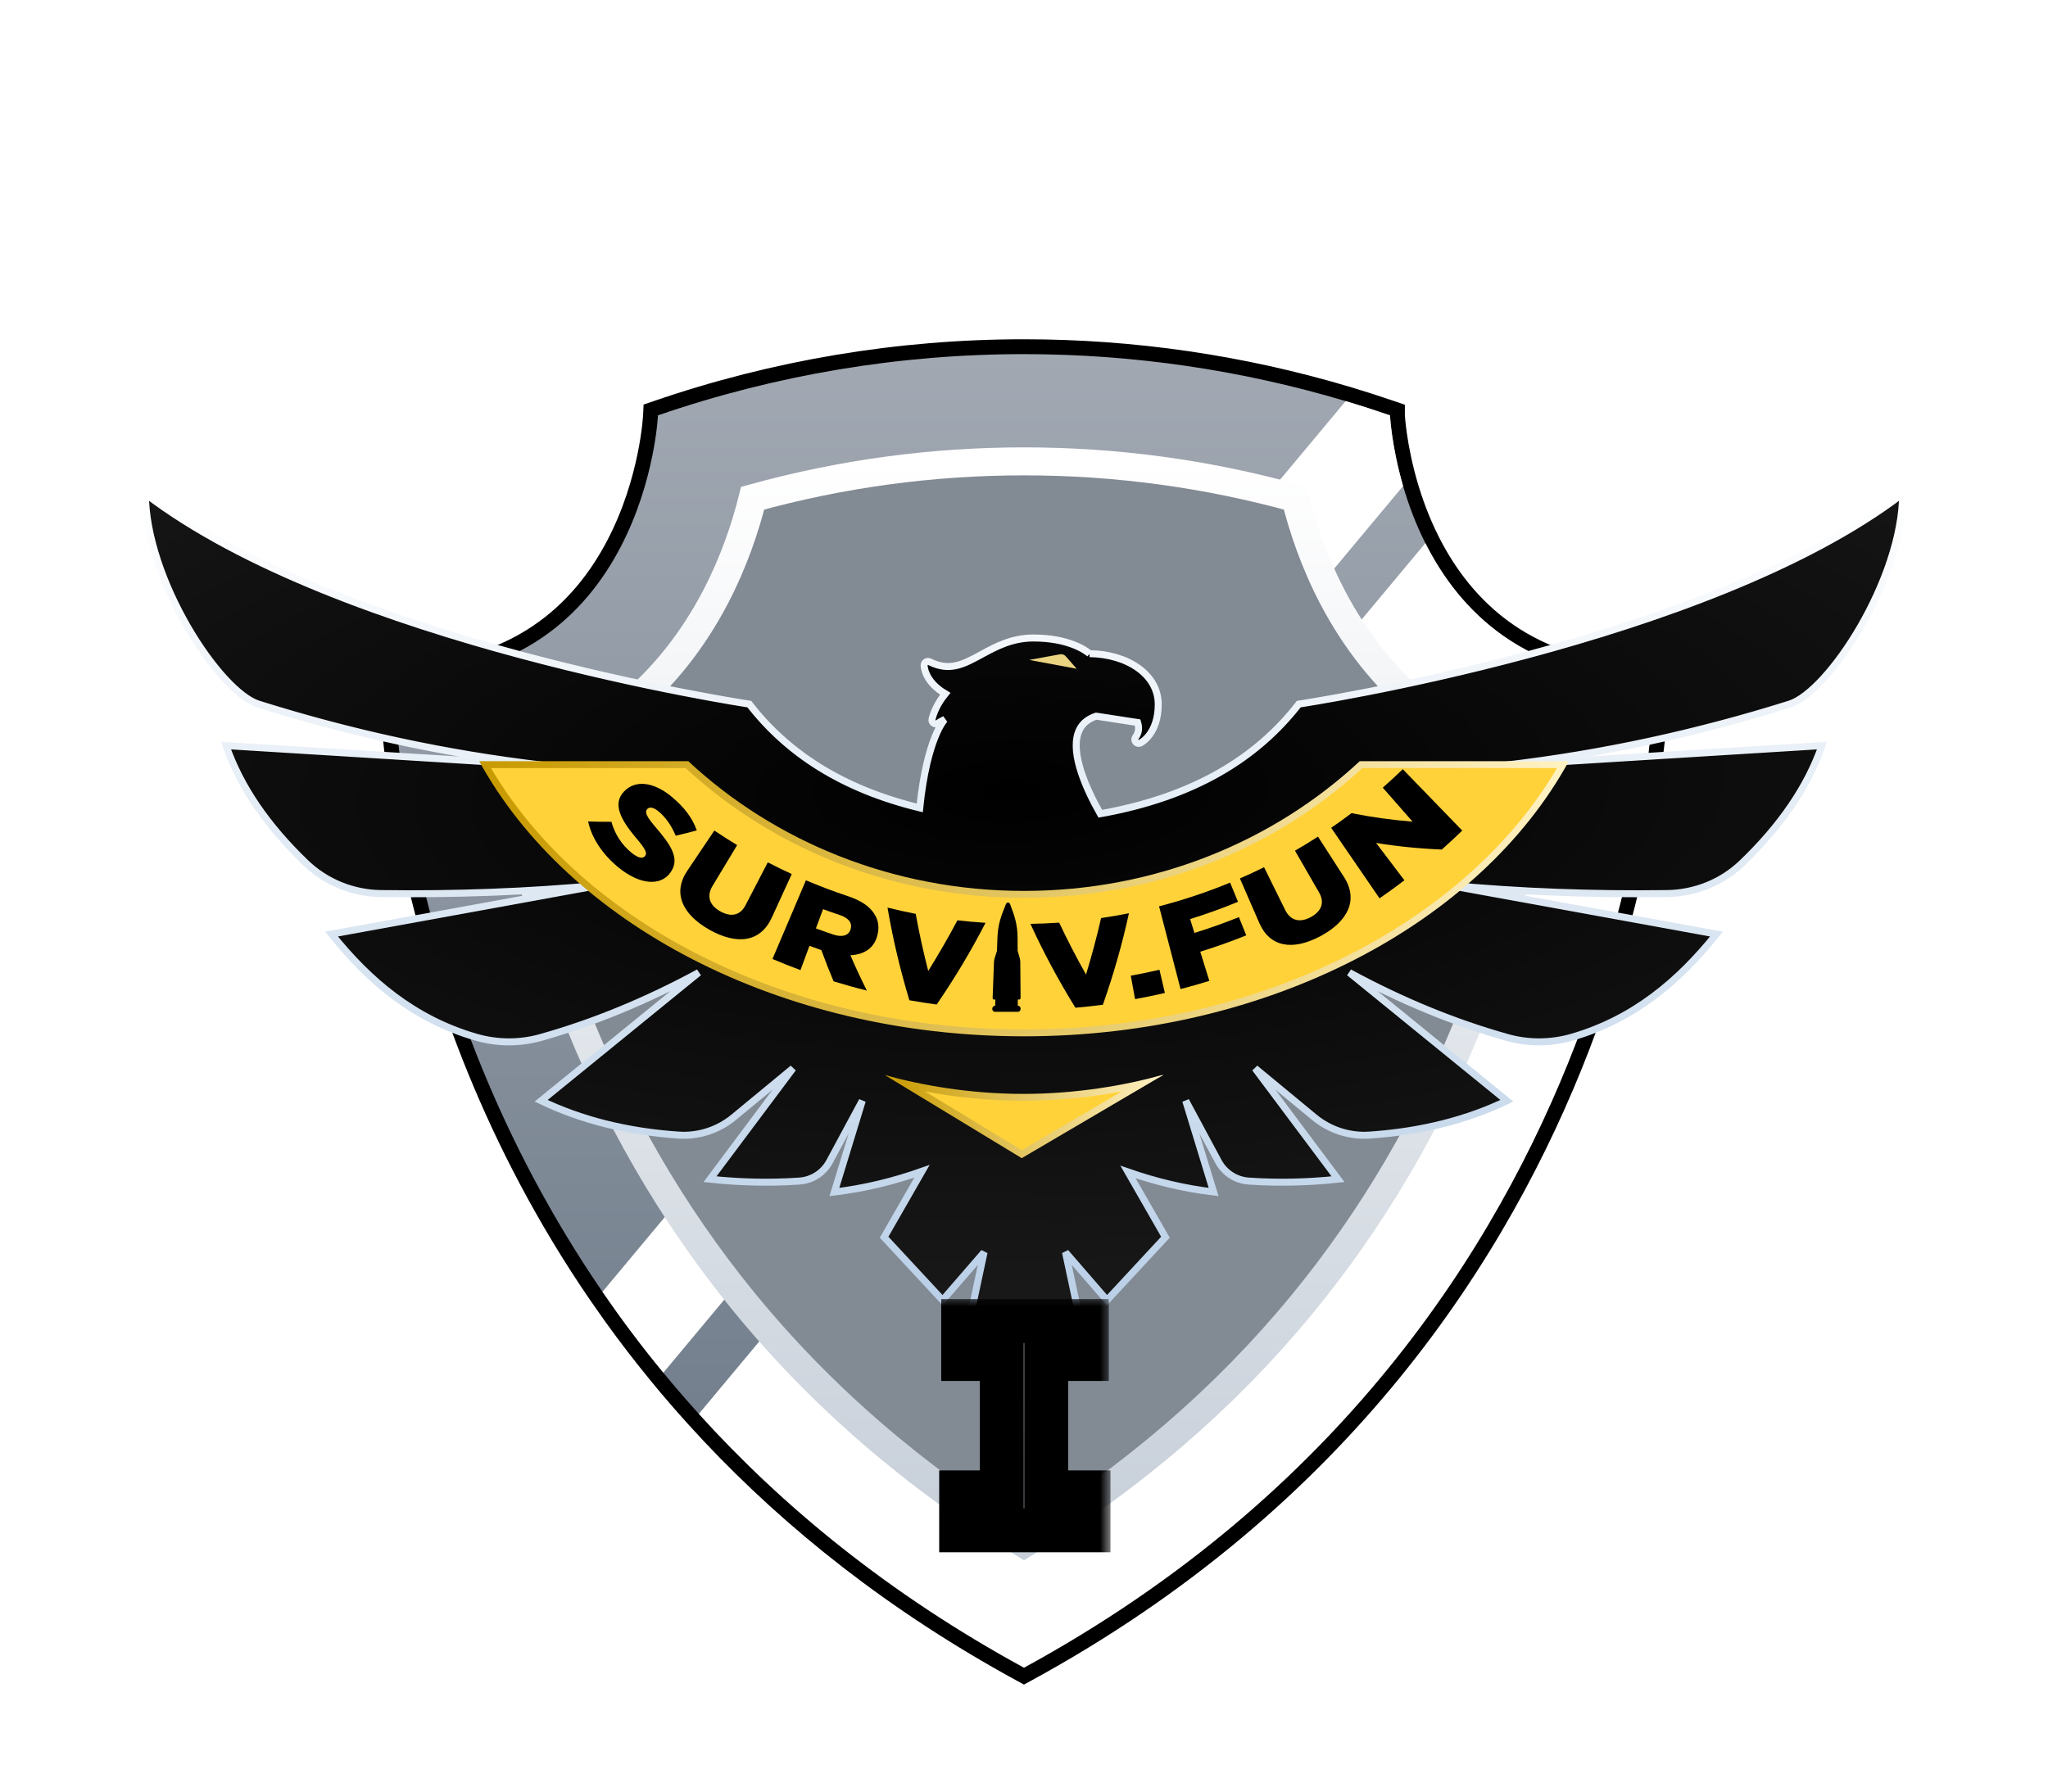 <svg width="96" height="84" viewBox="0 0 96 84" fill="none" xmlns="http://www.w3.org/2000/svg">
<path d="M65.505 19.474C65.508 19.513 65.58 20.883 66.105 22.69C66.341 23.504 66.67 24.405 67.124 25.308C67.899 26.849 69.037 28.394 70.705 29.554C72.37 30.712 74.582 31.5 77.531 31.5H77.88V31.856C77.88 31.86 77.879 31.866 77.879 31.874C77.879 31.889 77.879 31.912 77.879 31.941C77.878 32.001 77.876 32.089 77.872 32.204C77.865 32.433 77.85 32.77 77.821 33.203C77.763 34.07 77.646 35.323 77.414 36.877C76.95 39.983 76.022 44.293 74.165 49.107C70.451 58.739 63.019 70.398 48.165 78.495L47.998 78.586L47.832 78.495C41.85 75.233 37.068 71.393 33.25 67.338L32.5 66.524C31.926 65.89 31.366 65.241 30.823 64.58V64.579C30.064 63.657 29.335 62.711 28.639 61.741L27.953 60.763C23.036 53.593 20.578 46.37 19.35 40.941C18.735 38.226 18.427 35.958 18.273 34.366C18.197 33.57 18.158 32.943 18.139 32.514C18.129 32.3 18.125 32.134 18.122 32.022C18.121 31.966 18.119 31.923 18.119 31.894V31.5H18.468C24.218 31.5 27.205 28.504 28.775 25.5C29.565 23.99 29.996 22.476 30.229 21.338C30.345 20.769 30.412 20.296 30.449 19.967C30.468 19.802 30.479 19.673 30.485 19.587C30.489 19.543 30.491 19.51 30.492 19.488C30.493 19.477 30.494 19.47 30.494 19.465V19.458L30.505 19.221L30.73 19.144C36.286 17.231 42.122 16.254 47.999 16.255C53.112 16.255 58.225 16.994 63.176 18.472C63.878 18.682 64.576 18.906 65.269 19.144L65.505 19.225V19.474Z" fill="url(#paint0_linear_2329_2181)" stroke="black" stroke-width="0.697"/>
<path d="M65.77 22.787L31.094 64.359C30.087 63.137 29.136 61.871 28.242 60.565L63.077 18.806C63.775 19.014 64.468 19.237 65.157 19.474C65.157 19.474 65.222 20.901 65.77 22.787ZM77.532 31.849C77.532 31.849 77.532 62.09 47.999 78.189C41.654 74.729 36.67 70.616 32.759 66.29L66.814 25.465C68.402 28.622 71.5 31.849 77.532 31.849Z" fill="white"/>
<path d="M48 72.387C42.872 69.259 38.448 65.431 34.825 60.982C31.486 56.882 28.802 52.236 26.85 47.173C25.222 42.952 24.346 39.008 23.903 36.108C28.075 34.85 31.407 32.074 33.541 27.99C34.396 26.354 34.938 24.731 35.281 23.358C39.421 22.211 43.686 21.631 48 21.631C52.314 21.631 56.58 22.211 60.72 23.358C61.066 24.741 61.612 26.376 62.474 28.019C64.608 32.084 67.931 34.849 72.09 36.106C71.66 38.967 70.786 43.027 69.006 47.54C67.035 52.541 64.347 57.128 61.016 61.176C57.423 65.542 53.053 69.304 48 72.387Z" fill="#828A94" stroke="url(#paint1_linear_2329_2181)" stroke-width="1.313"/>
<g filter="url(#filter0_d_2329_2181)">
<path d="M83.888 33.012C85.716 32.437 89.166 27.19 89.188 23.148C80.035 30.148 60.881 33.012 60.881 33.012C58.917 35.541 55.975 37.37 51.576 38.153C50.926 37.006 50.196 35.389 50.532 34.375C50.662 33.985 50.94 33.726 51.381 33.577H51.385L53.327 33.876C53.394 34.099 53.396 34.345 53.231 34.561C53.18 34.628 53.184 34.722 53.237 34.788C53.273 34.83 53.324 34.854 53.378 34.854C53.405 34.854 53.432 34.848 53.461 34.834C53.495 34.817 54.293 34.402 54.293 33.023C54.293 31.645 52.884 30.675 51.073 30.645L51.075 30.647C50.866 30.475 50.067 29.913 48.44 29.913C47.422 29.913 46.669 30.325 46.003 30.687C45.174 31.14 44.517 31.498 43.582 31.031C43.526 31.002 43.458 31.006 43.404 31.038C43.35 31.071 43.318 31.13 43.318 31.194C43.318 31.227 43.33 31.948 44.309 32.527C44.121 32.758 43.821 33.188 43.689 33.713C43.671 33.786 43.7 33.863 43.761 33.907C43.823 33.952 43.905 33.952 43.968 33.907C44.032 33.866 44.152 33.794 44.288 33.726C44.288 33.726 43.454 34.559 43.113 37.879C39.432 36.986 36.883 35.281 35.121 33.012C35.121 33.012 15.967 30.148 6.814 23.148C6.836 27.19 10.286 32.438 12.115 33.012C16.432 34.369 20.868 35.34 25.439 35.876L10.593 34.957C11.262 36.879 12.515 38.714 14.34 40.464C15.284 41.37 16.541 41.877 17.848 41.895C21.334 41.942 24.773 41.818 28.157 41.498L15.54 43.796C17.297 45.989 19.398 47.778 22.3 48.625C23.293 48.915 24.348 48.924 25.345 48.644C27.848 47.941 30.315 46.919 32.752 45.599L25.366 51.61C27.205 52.492 29.331 53.052 31.811 53.22C32.745 53.282 33.667 52.983 34.388 52.387L37.169 50.09L33.282 55.287C34.684 55.437 36.082 55.47 37.475 55.375C38.071 55.334 38.603 54.988 38.885 54.462L40.42 51.61L39.112 55.888C40.505 55.722 41.872 55.392 43.216 54.917L41.443 58.008L44.184 60.962L46.128 58.717L45.375 62.245L48.036 65.112L50.697 62.245L49.945 58.717L51.889 60.962L54.63 58.008L52.876 54.949C54.19 55.407 55.527 55.726 56.888 55.888L55.581 51.61L57.115 54.462C57.398 54.988 57.931 55.334 58.525 55.375C59.917 55.47 61.315 55.437 62.719 55.287L58.832 50.09L61.612 52.387C62.334 52.983 63.256 53.282 64.189 53.22C66.669 53.053 68.796 52.492 70.635 51.61L63.249 45.599C65.684 46.92 68.153 47.941 70.656 48.644C71.652 48.924 72.707 48.915 73.701 48.625C76.602 47.778 78.703 45.989 80.46 43.796L67.844 41.498C71.227 41.818 74.665 41.942 78.152 41.895C79.459 41.877 80.717 41.37 81.661 40.464C83.486 38.714 84.738 36.879 85.407 34.957L70.565 35.876C75.135 35.34 79.571 34.369 83.888 33.012Z" fill="url(#paint2_radial_2329_2181)" stroke="url(#paint3_linear_2329_2181)" stroke-width="0.328"/>
<path d="M42.473 50.823C43.888 51.149 45.782 51.449 47.965 51.449C50.229 51.449 52.191 51.117 53.515 50.812L47.894 54.115L42.473 50.823Z" fill="#FFD23A"/>
<path d="M52.59 51.17L47.896 53.928L43.359 51.173C44.645 51.417 46.213 51.609 47.965 51.609C49.746 51.609 51.342 51.405 52.59 51.17ZM54.531 50.402H54.478C52.786 50.877 50.486 51.288 47.966 51.288C45.445 51.288 43.163 50.877 41.47 50.402L41.483 50.409C41.511 50.426 41.586 50.475 41.708 50.545L47.894 54.301L54.167 50.614C54.407 50.486 54.531 50.402 54.531 50.402Z" fill="url(#paint4_linear_2329_2181)"/>
<path d="M48 48.427C42.451 48.427 37.105 47.185 32.539 44.835C28.182 42.592 24.799 39.491 22.737 35.851H32.201C36.433 39.773 42.041 41.931 48 41.931C53.958 41.931 59.566 39.773 63.799 35.851H73.263C71.201 39.491 67.818 42.593 63.461 44.835C58.895 47.185 53.548 48.427 48 48.427Z" fill="#FFD23A"/>
<path d="M72.985 36.012C72.006 37.678 70.735 39.242 69.2 40.664C67.528 42.212 65.573 43.568 63.387 44.692C58.844 47.03 53.523 48.267 48 48.267C42.477 48.267 37.156 47.031 32.613 44.692C30.428 43.567 28.472 42.212 26.8 40.664C25.265 39.242 23.994 37.678 23.016 36.012H32.139C36.395 39.933 42.023 42.092 48 42.092C53.977 42.092 59.604 39.933 63.861 36.012H72.985ZM73.537 35.69H63.736C59.703 39.448 54.142 41.771 48 41.771C41.859 41.771 36.297 39.448 32.265 35.69H22.464C26.608 43.26 36.48 48.588 48 48.588C59.52 48.588 69.393 43.26 73.537 35.69Z" fill="url(#paint5_linear_2329_2181)"/>
<path d="M27.569 38.515C27.936 38.528 28.3 38.533 28.66 38.53C28.822 39.113 29.145 39.608 29.607 39.985C29.905 40.228 30.127 40.276 30.236 40.136C30.238 40.133 30.24 40.131 30.243 40.127C30.342 40 30.271 39.821 29.819 39.291C29.121 38.458 28.681 37.7 29.256 37.104C29.259 37.102 29.261 37.099 29.265 37.096C29.789 36.556 30.645 36.657 31.485 37.356C32.09 37.858 32.456 38.358 32.662 38.934C32.337 39.023 32.008 39.106 31.674 39.183C31.479 38.714 31.201 38.318 30.872 38.045C30.626 37.841 30.435 37.823 30.341 37.932C30.338 37.935 30.336 37.938 30.334 37.941C30.219 38.074 30.285 38.261 30.726 38.777C31.468 39.634 31.873 40.267 31.443 40.885C31.441 40.889 31.439 40.892 31.437 40.895C30.974 41.566 29.992 41.49 28.985 40.667C28.247 40.064 27.733 39.29 27.569 38.515Z" fill="black"/>
<path d="M32.229 40.808C32.648 40.186 33.066 39.563 33.485 38.941C33.837 39.178 34.193 39.406 34.554 39.624C34.17 40.26 33.787 40.896 33.403 41.532C33.103 42.025 33.267 42.45 33.761 42.728C34.256 43.005 34.692 42.938 34.951 42.434C35.298 41.766 35.644 41.099 35.99 40.431C36.361 40.624 36.736 40.807 37.114 40.98C36.805 41.654 36.496 42.327 36.188 43C35.659 44.183 34.554 44.319 33.26 43.595C31.959 42.861 31.517 41.842 32.229 40.808Z" fill="black"/>
<path d="M37.778 41.274C38.42 41.546 39.07 41.792 39.726 42.01C40.369 42.223 40.761 42.498 40.979 42.842C41.17 43.131 41.226 43.464 41.129 43.846C41.128 43.85 41.127 43.854 41.126 43.858C40.975 44.457 40.508 44.755 39.864 44.788C40.101 45.343 40.358 45.895 40.635 46.445C40.112 46.315 39.592 46.169 39.075 46.01C38.869 45.524 38.678 45.035 38.501 44.546C38.315 44.482 38.129 44.415 37.944 44.346C37.803 44.726 37.663 45.105 37.522 45.484C37.082 45.321 36.644 45.148 36.209 44.963C36.733 43.734 37.256 42.504 37.778 41.274ZM39.062 43.817C39.492 43.96 39.784 43.855 39.869 43.576C39.87 43.572 39.871 43.569 39.872 43.565C39.965 43.257 39.761 43.035 39.361 42.901C39.099 42.814 38.839 42.722 38.58 42.627C38.468 42.928 38.358 43.228 38.246 43.529C38.517 43.63 38.789 43.725 39.062 43.817Z" fill="black"/>
<path d="M41.602 42.554C42.041 42.663 42.481 42.761 42.924 42.847C43.086 43.74 43.282 44.633 43.51 45.524C43.998 44.743 44.455 43.952 44.879 43.15C45.317 43.2 45.757 43.239 46.198 43.267C45.524 44.573 44.76 45.852 43.907 47.097C43.48 47.04 43.053 46.974 42.627 46.898C42.191 45.454 41.85 44.003 41.602 42.554Z" fill="black"/>
<path d="M48.302 43.316C48.751 43.309 49.2 43.289 49.648 43.258C50.036 44.078 50.456 44.89 50.907 45.692C51.175 44.812 51.411 43.93 51.613 43.045C52.05 42.981 52.486 42.905 52.919 42.818C52.606 44.254 52.199 45.687 51.697 47.109C51.269 47.164 50.84 47.211 50.41 47.248C49.616 45.965 48.913 44.652 48.302 43.316Z" fill="black"/>
<path d="M53.006 45.746C53.456 45.664 53.904 45.571 54.35 45.468C54.434 45.83 54.519 46.193 54.604 46.556C54.14 46.663 53.674 46.76 53.206 46.845C53.14 46.478 53.073 46.112 53.006 45.746Z" fill="black"/>
<path d="M54.331 42.494C55.46 42.201 56.573 41.83 57.661 41.382C57.785 41.682 57.909 41.981 58.032 42.282C57.294 42.586 56.544 42.856 55.787 43.091C55.854 43.308 55.922 43.525 55.989 43.741C56.692 43.523 57.387 43.276 58.074 42.999C58.189 43.285 58.303 43.569 58.418 43.855C57.709 44.14 56.99 44.396 56.263 44.621C56.405 45.077 56.546 45.533 56.688 45.989C56.241 46.128 55.791 46.256 55.339 46.373C55.004 45.081 54.667 43.787 54.331 42.494Z" fill="black"/>
<path d="M59.019 43.251C58.72 42.563 58.42 41.875 58.121 41.187C58.502 41.021 58.879 40.845 59.253 40.661C59.582 41.326 59.911 41.992 60.24 42.658C60.493 43.177 60.935 43.269 61.435 43.003C61.933 42.735 62.114 42.329 61.829 41.84C61.453 41.188 61.078 40.537 60.702 39.885C61.066 39.675 61.426 39.455 61.781 39.226C62.182 39.849 62.583 40.471 62.983 41.094C63.696 42.176 63.199 43.193 61.894 43.894C60.58 44.591 59.509 44.406 59.019 43.251Z" fill="black"/>
<path d="M62.399 38.813C62.721 38.592 63.039 38.363 63.353 38.125C64.277 38.311 65.232 38.445 66.214 38.523C65.748 37.992 65.283 37.461 64.817 36.929C65.135 36.65 65.448 36.362 65.755 36.064C66.684 37.023 67.613 37.983 68.543 38.942C68.228 39.247 67.909 39.543 67.585 39.831C66.529 39.789 65.5 39.684 64.504 39.522C64.947 40.106 65.39 40.69 65.832 41.273C65.449 41.566 65.06 41.847 64.665 42.119C63.91 41.018 63.155 39.916 62.399 38.813Z" fill="black"/>
<path d="M48.242 30.941L49.69 30.677C49.79 30.659 49.891 30.695 49.959 30.773L50.471 31.356L48.242 30.941Z" fill="#EAD481"/>
<path d="M47.826 45.103C47.831 45.666 47.836 46.229 47.84 46.791C47.84 46.831 47.811 46.863 47.775 46.863C47.753 46.863 47.731 46.863 47.709 46.863C47.709 46.959 47.709 47.055 47.709 47.151H47.71C47.783 47.151 47.843 47.215 47.844 47.296C47.845 47.375 47.786 47.44 47.712 47.44C47.623 47.44 47.533 47.44 47.444 47.44C47.176 47.44 46.908 47.44 46.64 47.44C46.566 47.44 46.508 47.376 46.511 47.297C46.515 47.217 46.576 47.153 46.649 47.153C46.652 47.057 46.655 46.961 46.658 46.865C46.637 46.865 46.615 46.865 46.593 46.865C46.557 46.865 46.529 46.833 46.53 46.792C46.551 46.23 46.572 45.668 46.593 45.105C46.596 45.044 46.606 44.982 46.625 44.923C46.662 44.808 46.698 44.694 46.734 44.58C46.74 44.388 46.746 44.195 46.753 44.003C46.753 44.003 46.753 44.003 46.754 44.003C46.754 44.003 46.754 44.003 46.754 44.002C46.775 43.345 46.913 42.983 47.151 42.393C47.168 42.352 47.196 42.326 47.226 42.317C47.273 42.303 47.325 42.327 47.349 42.392C47.57 42.981 47.697 43.342 47.7 44C47.701 44.192 47.702 44.385 47.702 44.576C47.734 44.691 47.767 44.805 47.801 44.92C47.816 44.979 47.826 45.041 47.826 45.103Z" fill="black"/>
</g>
<g filter="url(#filter1_d_2329_2181)">
<mask id="path-20-outside-1_2329_2181" maskUnits="userSpaceOnUse" x="43.062" y="60.75" width="9" height="13" fill="black">
<rect fill="white" x="43.062" y="60.75" width="9" height="13"/>
<path d="M45.055 71.75V69.97H46.961V63.718H45.149V61.938H50.945V63.718H49.039V69.97H51.024V71.75H45.055Z"/>
</mask>
<path d="M45.055 71.75V69.97H46.961V63.718H45.149V61.938H50.945V63.718H49.039V69.97H51.024V71.75H45.055Z" fill="url(#paint6_linear_2329_2181)"/>
<path d="M45.055 71.75H44.025V72.78H45.055V71.75ZM45.055 69.97V68.941H44.025V69.97H45.055ZM46.961 69.97V71H47.99V69.97H46.961ZM46.961 63.718H47.99V62.688H46.961V63.718ZM45.149 63.718H44.12V64.747H45.149V63.718ZM45.149 61.938V60.908H44.12V61.938H45.149ZM50.945 61.938H51.975V60.908H50.945V61.938ZM50.945 63.718V64.747H51.975V63.718H50.945ZM49.039 63.718V62.688H48.01V63.718H49.039ZM49.039 69.97H48.01V71H49.039V69.97ZM51.024 69.97H52.054V68.941H51.024V69.97ZM51.024 71.75V72.78H52.054V71.75H51.024ZM45.055 71.75H46.084V69.97H45.055H44.025V71.75H45.055ZM45.055 69.97V71H46.961V69.97V68.941H45.055V69.97ZM46.961 69.97H47.99V63.718H46.961H45.931V69.97H46.961ZM46.961 63.718V62.688H45.149V63.718V64.747H46.961V63.718ZM45.149 63.718H46.179V61.938H45.149H44.12V63.718H45.149ZM45.149 61.938V62.968H50.945V61.938V60.908H45.149V61.938ZM50.945 61.938H49.916V63.718H50.945H51.975V61.938H50.945ZM50.945 63.718V62.688H49.039V63.718V64.747H50.945V63.718ZM49.039 63.718H48.01V69.97H49.039H50.069V63.718H49.039ZM49.039 69.97V71H51.024V69.97V68.941H49.039V69.97ZM51.024 69.97H49.994V71.75H51.024H52.054V69.97H51.024ZM51.024 71.75V70.72H45.055V71.75V72.78H51.024V71.75Z" fill="black" mask="url(#path-20-outside-1_2329_2181)"/>
</g>
<defs>
<filter id="filter0_d_2329_2181" x="0.471" y="16.637" width="95.059" height="54.893" filterUnits="userSpaceOnUse" color-interpolation-filters="sRGB">
<feFlood flood-opacity="0" result="BackgroundImageFix"/>
<feColorMatrix in="SourceAlpha" type="matrix" values="0 0 0 0 0 0 0 0 0 0 0 0 0 0 0 0 0 0 127 0" result="hardAlpha"/>
<feOffset/>
<feGaussianBlur stdDeviation="3.088"/>
<feComposite in2="hardAlpha" operator="out"/>
<feColorMatrix type="matrix" values="0 0 0 0 0 0 0 0 0 0 0 0 0 0 0 0 0 0 0.65 0"/>
<feBlend mode="normal" in2="BackgroundImageFix" result="effect1_dropShadow_2329_2181"/>
<feBlend mode="normal" in="SourceGraphic" in2="effect1_dropShadow_2329_2181" result="shape"/>
</filter>
<filter id="filter1_d_2329_2181" x="42.712" y="59.596" width="10.654" height="14.497" filterUnits="userSpaceOnUse" color-interpolation-filters="sRGB">
<feFlood flood-opacity="0" result="BackgroundImageFix"/>
<feColorMatrix in="SourceAlpha" type="matrix" values="0 0 0 0 0 0 0 0 0 0 0 0 0 0 0 0 0 0 127 0" result="hardAlpha"/>
<feOffset/>
<feGaussianBlur stdDeviation="0.656"/>
<feComposite in2="hardAlpha" operator="out"/>
<feColorMatrix type="matrix" values="0 0 0 0 0 0 0 0 0 0 0 0 0 0 0 0 0 0 0.25 0"/>
<feBlend mode="normal" in2="BackgroundImageFix" result="effect1_dropShadow_2329_2181"/>
<feBlend mode="normal" in="SourceGraphic" in2="effect1_dropShadow_2329_2181" result="shape"/>
</filter>
<linearGradient id="paint0_linear_2329_2181" x1="47.999" y1="16.603" x2="47.999" y2="78.189" gradientUnits="userSpaceOnUse">
<stop stop-color="#A1A8B2"/>
<stop offset="1" stop-color="#697685"/>
</linearGradient>
<linearGradient id="paint1_linear_2329_2181" x1="47.996" y1="72.387" x2="47.996" y2="21.631" gradientUnits="userSpaceOnUse">
<stop stop-color="#C7CFD9"/>
<stop offset="1" stop-color="white"/>
</linearGradient>
<radialGradient id="paint2_radial_2329_2181" cx="0" cy="0" r="1" gradientUnits="userSpaceOnUse" gradientTransform="translate(47.532 37.076) rotate(89.042) scale(28.041 76.036)">
<stop/>
<stop offset="0.91" stop-color="#1A1A1A"/>
</radialGradient>
<linearGradient id="paint3_linear_2329_2181" x1="48.001" y1="65.112" x2="48.001" y2="23.148" gradientUnits="userSpaceOnUse">
<stop stop-color="#B3CBE5"/>
<stop offset="1" stop-color="white"/>
</linearGradient>
<linearGradient id="paint4_linear_2329_2181" x1="41.47" y1="52.352" x2="54.531" y2="52.352" gradientUnits="userSpaceOnUse">
<stop stop-color="#C89A00"/>
<stop offset="1" stop-color="#FFF2C4"/>
</linearGradient>
<linearGradient id="paint5_linear_2329_2181" x1="22.464" y1="42.139" x2="73.537" y2="42.139" gradientUnits="userSpaceOnUse">
<stop stop-color="#C89A00"/>
<stop offset="1" stop-color="#FFF2C4"/>
</linearGradient>
<linearGradient id="paint6_linear_2329_2181" x1="52.899" y1="74.208" x2="45.054" y2="61.333" gradientUnits="userSpaceOnUse">
<stop stop-color="#B3CBE5"/>
<stop offset="1" stop-color="white"/>
</linearGradient>
</defs>
</svg>
